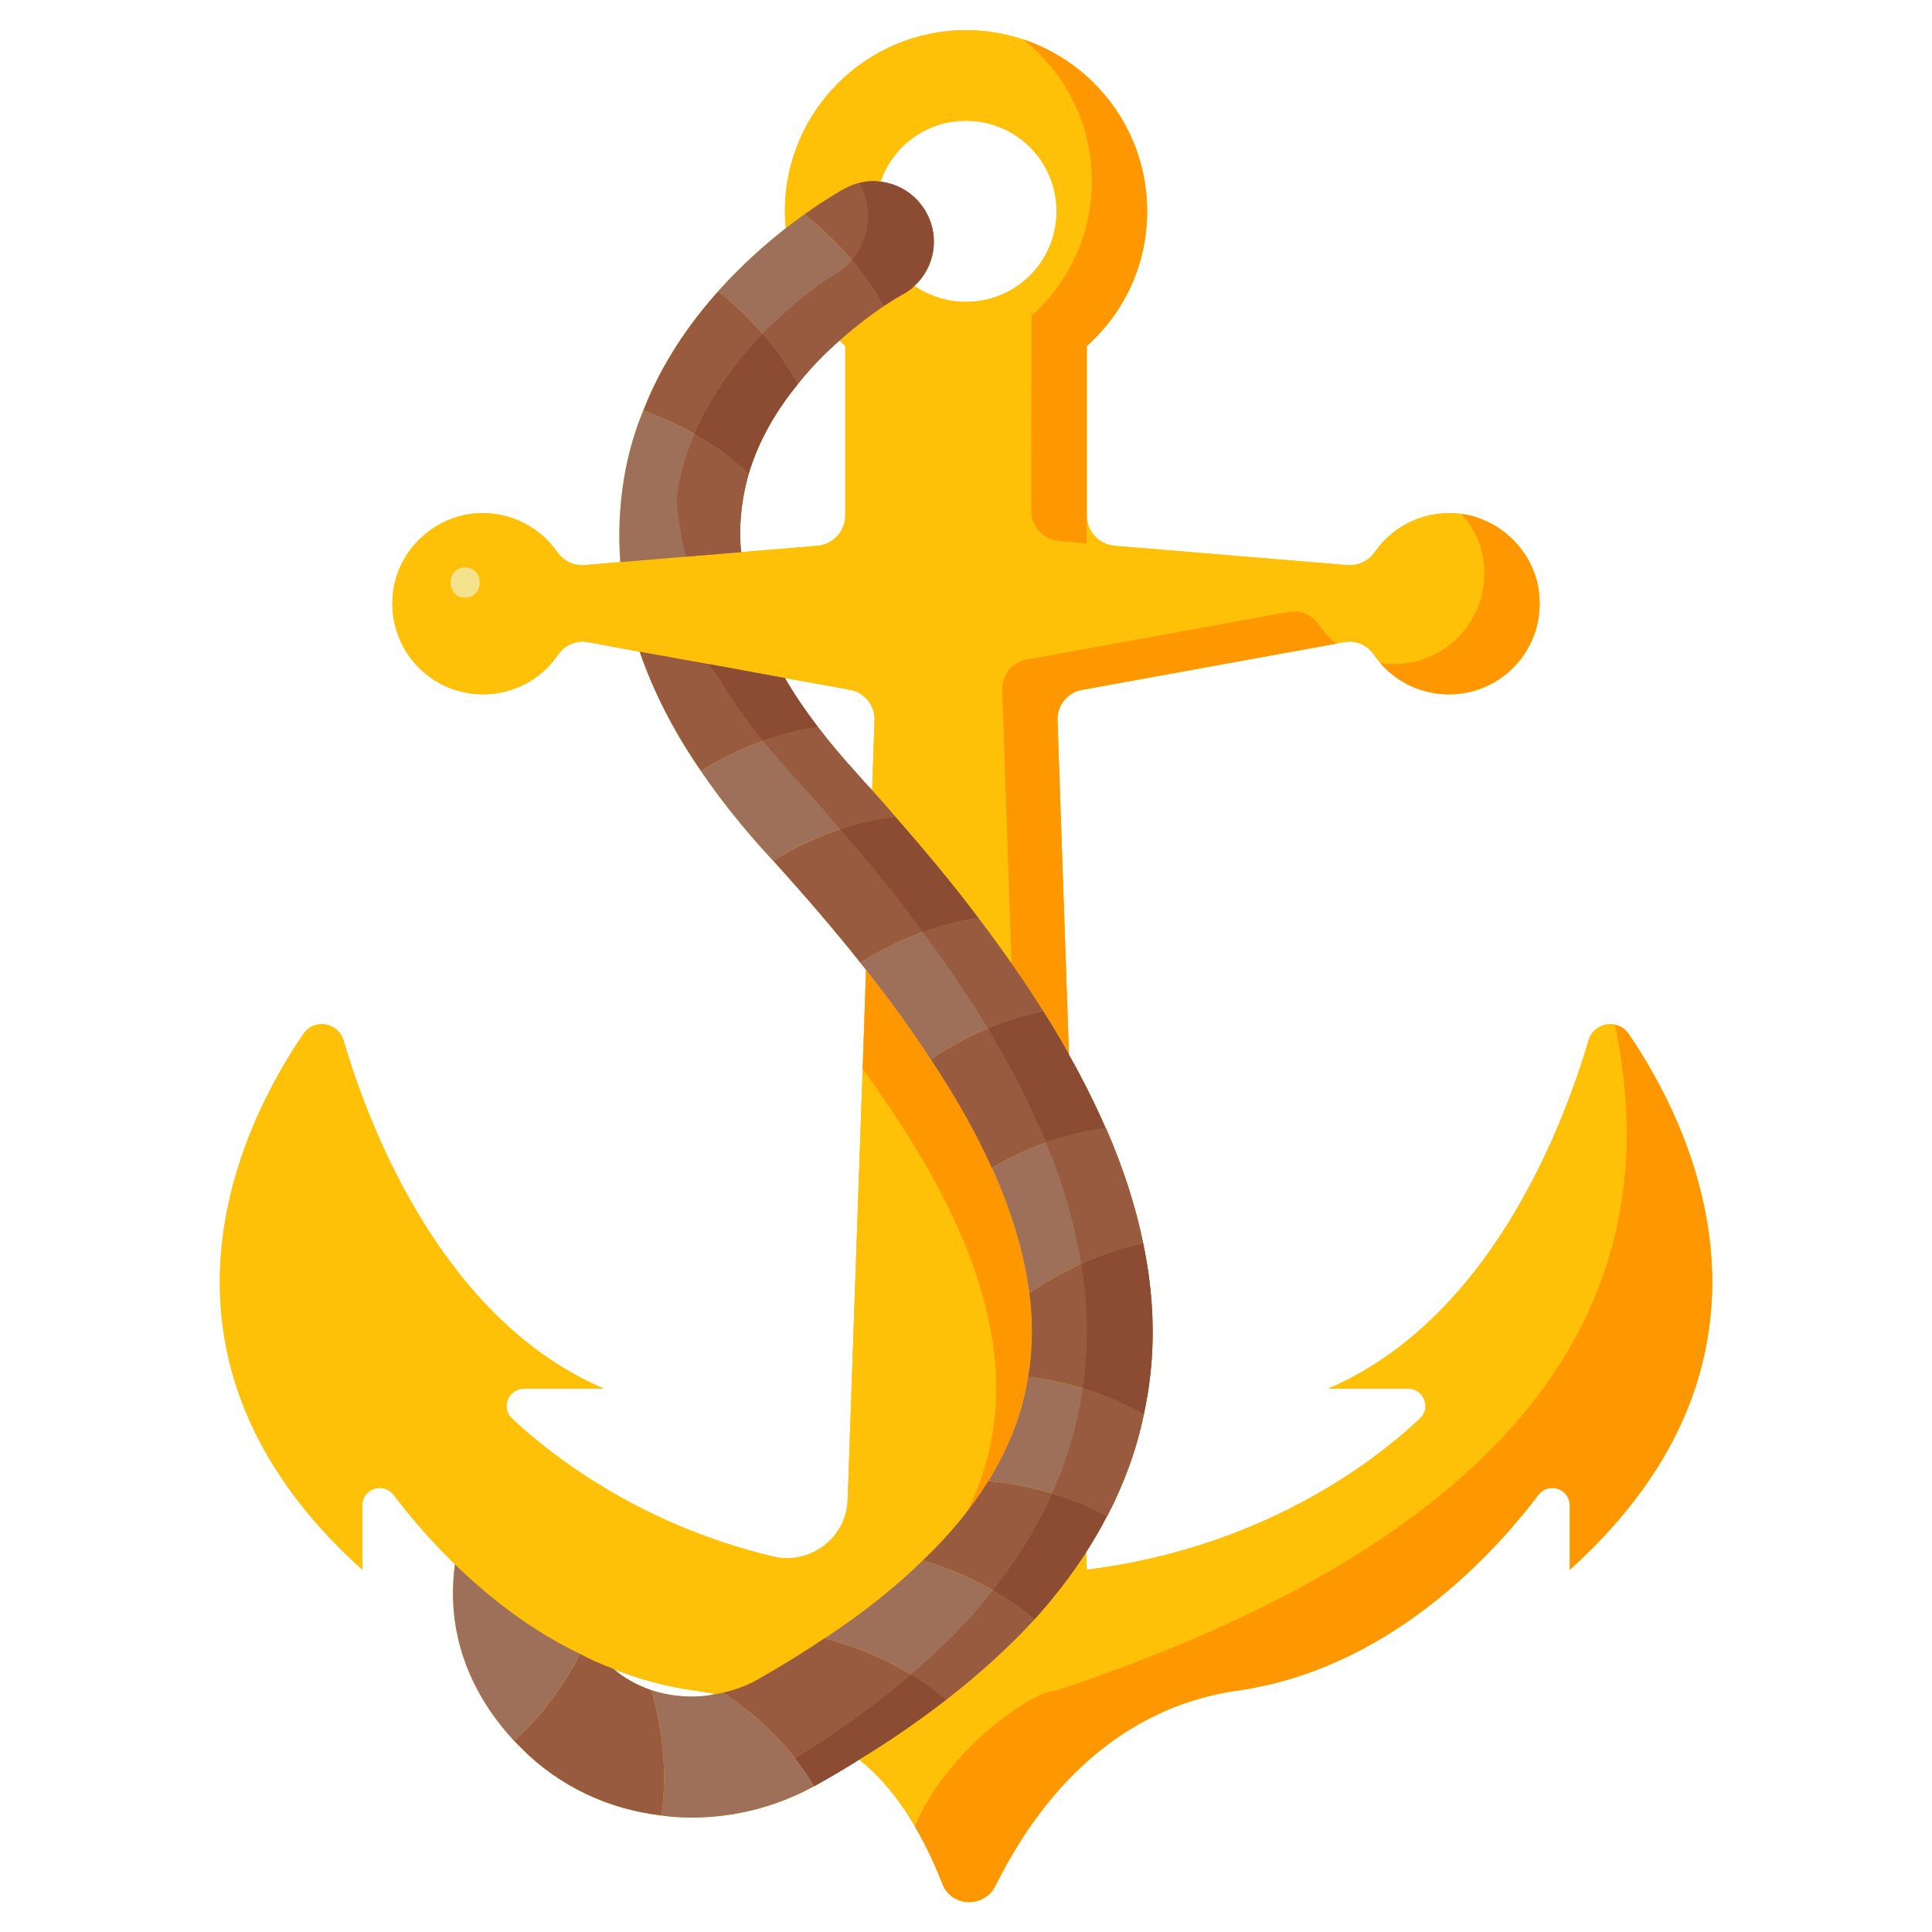 <svg id="Flat" height="512" viewBox="0 0 64 64" width="512" xmlns="http://www.w3.org/2000/svg"><path d="m53.95 34.25c-.35-.52-1.15-.39-1.33.22-.85 2.89-3.28 9.24-8.62 11.53h2.64c.52 0 .78.64.4.99-1.62 1.52-5.3 4.29-11.04 5.01l-.02-.58c.25-.4.49-.8.69-1.2h.01c.56-1.08.97-2.2 1.21-3.36.05-.23.09-.46.13-.69.26-1.6.21-3.26-.15-4.98-.25-1.23-.66-2.5-1.23-3.81h-.01c-.35-.8-.75-1.61-1.22-2.44 0-.01 0-.01 0-.01l-.38-11.07c-.02-.49.33-.93.82-1.01 1.98-.36 6.86-1.25 8.68-1.58.4-.07.78.11 1 .44.54.78 1.44 1.29 2.47 1.29 1.83 0 3.27-1.63 2.96-3.52-.21-1.23-1.22-2.23-2.45-2.44-1.23-.2-2.35.35-2.97 1.25-.2.29-.55.46-.9.43l-7.72-.64c-.52-.05-.92-.48-.92-1v-5.62c1.23-1.09 2-2.69 2-4.46 0-3.31-2.69-6-6-6s-6 2.69-6 6c0 .19.01.37.03.56-.69.54-1.47 1.23-2.24 2.09-.95 1.06-1.87 2.38-2.48 3.95-.29.7-.51 1.46-.64 2.26-.15.91-.19 1.83-.12 2.76l-1.19.1c-.35.03-.7-.14-.9-.43-.62-.9-1.74-1.45-2.97-1.25-1.23.21-2.24 1.21-2.45 2.44-.31 1.89 1.13 3.52 2.96 3.52 1.03 0 1.93-.51 2.47-1.29.22-.33.6-.51 1-.44.43.08 1.03.19 1.72.32.45 1.31 1.12 2.63 2.03 3.95.63.93 1.38 1.87 2.24 2.81.05.05.1.11.15.16 1.07 1.18 2.03 2.3 2.89 3.38.06.08.13.16.19.24l-.61 17.55c-.04 1.27-1.25 2.18-2.49 1.88-2.09-.51-3.85-1.28-5.25-2.09-1.44-.83-2.52-1.69-3.24-2.35-.05-.04-.09-.09-.14-.13-.38-.35-.12-.99.4-.99h2.64c-5.34-2.29-7.77-8.64-8.62-11.53-.18-.61-.98-.74-1.33-.22-2.02 2.96-5.92 10.66 1.95 17.75v-2.13c0-.56.7-.79 1.04-.35.5.66 1.18 1.47 2.03 2.3-.36 2.68.85 4.65 1.96 5.85.09.08.16.16.24.24 1.27 1.28 2.91 2.03 4.64 2.23.33.05.66.07 1 .07 1.38 0 2.78-.34 4.06-1.04.04-.02.07-.04.11-.06.48-.27.94-.54 1.38-.82 1.32 1.03 2.21 2.7 2.76 4.12.31.78 1.39.8 1.76.05 1.2-2.43 3.62-5.83 8.02-6.46 4.91-.7 8.35-4.36 9.96-6.48.34-.44 1.04-.21 1.04.35v2.13c7.87-7.09 3.97-14.79 1.95-17.75zm-21.95-30.25c1.66 0 3 1.34 3 3s-1.34 3-3 3c-.64 0-1.23-.2-1.71-.53.66-.6.85-1.6.4-2.42-.32-.59-.9-.96-1.52-1.03.4-1.18 1.51-2.02 2.83-2.02zm-7.39 12.55c.05-.29.11-.57.19-.85.34-1.15.95-2.14 1.63-2.98.44-.55.92-1.04 1.38-1.44.06.06.13.12.19.18v5.62c0 .52-.4.95-.92 1l-2.53.21c-.06-.59-.03-1.17.06-1.74zm1.39 5.91c.86.15 1.61.29 2.15.39.49.08.84.52.82 1.01l-.08 2.32c-.16-.17-.32-.35-.48-.53-.48-.53-.92-1.05-1.31-1.56-.42-.55-.79-1.09-1.1-1.63zm-3.08 33.74c-.46 0-.91-.07-1.34-.21-.46-.16-.89-.39-1.25-.7.83.33 1.72.58 2.67.71.24.03.47.07.69.12-.25.06-.51.08-.77.08z" fill="#ffc008"/><path d="m53.95 34.25c2.02 2.96 5.92 10.66-1.95 17.75v-2.13c0-.56-.7-.79-1.04-.35-1.61 2.12-5.05 5.78-9.96 6.48-4.4.63-6.82 4.03-8.02 6.46-.37.75-1.45.73-1.76-.05-.55-1.42-1.44-3.09-2.76-4.12 1.05-.64 2.01-1.31 2.89-1.99 1.11-.86 2.08-1.75 2.92-2.66.65-.72 1.22-1.46 1.71-2.22l.02.58c5.74-.72 9.42-3.49 11.04-5.01.38-.35.12-.99-.4-.99h-2.64c5.34-2.29 7.77-8.64 8.62-11.53.18-.61.98-.74 1.33-.22z" fill="#ffc008"/><path d="m53.95 34.25c-.115-.17-.279-.264-.453-.301 2.463 11.757-7.112 18.256-18.497 22.051-.833 0-3.739 2.082-4.69 4.511.37.633.673 1.288.91 1.899.31.78 1.39.8 1.76.05 1.2-2.43 3.62-5.83 8.02-6.46 4.91-.7 8.35-4.36 9.96-6.48.34-.44 1.04-.21 1.04.35v2.13c7.87-7.09 3.97-14.79 1.95-17.75z" fill="#ff9700"/><path d="m23.69 56.12c-.22-.05-.45-.09-.69-.12-.95-.13-1.84-.38-2.67-.71-.01 0-.01-.01-.01-.01-.38-.14-.75-.3-1.1-.49-1.65-.79-3.04-1.89-4.15-2.97-.85-.83-1.53-1.64-2.03-2.3-.34-.44-1.04-.21-1.04.35v2.13c-7.87-7.09-3.97-14.79-1.95-17.75.35-.52 1.15-.39 1.33.22.85 2.89 3.28 9.24 8.62 11.53h-1.06-1.58c-.52 0-.78.64-.4.99.05.04.09.09.14.13.72.66 1.8 1.52 3.24 2.35 1.4.81 3.16 1.58 5.25 2.09 1.24.3 2.45-.61 2.49-1.88l.61-17.55c.81 1.02 1.52 2.01 2.14 2.96.84 1.26 1.51 2.45 2.02 3.59h.01c.66 1.47 1.07 2.85 1.24 4.15.12.94.11 1.85-.03 2.72 0 .02-.01.04-.01.06-.19 1.19-.63 2.34-1.32 3.45-.56.9-1.28 1.78-2.17 2.63-.91.89-1.99 1.75-3.25 2.58h-.01c-.68.46-1.41.91-2.2 1.36-.37.21-.76.35-1.16.44-.08.02-.17.04-.25.05z" fill="#ffc008"/><path d="m34.07 45.55c0 .02-.01.04-.01.06-.19 1.19-.63 2.34-1.32 3.45-.2.33-.43.65-.68.97.41-.83.68-1.68.82-2.55 0-.02.01-.04.01-.06.14-.87.15-1.78.03-2.72-.17-1.3-.58-2.68-1.24-4.15h-.01c-.51-1.14-1.18-2.33-2.02-3.59-.33-.51-.69-1.02-1.07-1.55l.11-3.28c.81 1.02 1.52 2.01 2.14 2.96.84 1.26 1.51 2.45 2.02 3.59h.01c.66 1.47 1.07 2.85 1.24 4.15.12.94.11 1.85-.03 2.72z" fill="#ff9700"/><path d="m19.36 18.72 1.19-.1 4-.33 2.53-.21c.52-.05.92-.48.92-1v-5.62c-.06-.06-.13-.12-.19-.18.56-.5 1.08-.88 1.46-1.14.36-.24.6-.37.62-.38.15-.08.28-.17.4-.29.48.33 1.07.53 1.71.53 1.66 0 3-1.34 3-3s-1.34-3-3-3c-1.32 0-2.43.84-2.83 2.02-.08-.01-.16-.02-.24-.02-.32 0-.64.08-.94.24-.07.04-.6.33-1.34.86-.19.13-.4.29-.62.46-.02-.19-.03-.37-.03-.56 0-3.31 2.69-6 6-6s6 2.69 6 6c0 1.77-.77 3.37-2 4.46v5.62c0 .52.4.95.92 1l7.72.64c.35.03.7-.14.9-.43.62-.9 1.74-1.45 2.97-1.25 1.23.21 2.24 1.21 2.45 2.44.31 1.89-1.13 3.52-2.96 3.52-1.03 0-1.93-.51-2.47-1.29-.22-.33-.6-.51-1-.44-1.82.33-6.7 1.22-8.68 1.58-.49.08-.84.52-.82 1.01l.38 11.07c-.26-.47-.55-.95-.85-1.43-.63-1-1.35-2.03-2.15-3.09-.82-1.09-1.74-2.2-2.75-3.35-.24-.29-.5-.58-.77-.88l.08-2.32c.02-.49-.33-.93-.82-1.01-.54-.1-1.29-.24-2.15-.39h-.01c-1.53-.28-3.36-.62-4.8-.87-.69-.13-1.29-.24-1.72-.32-.4-.07-.78.11-1 .44-.54.78-1.44 1.29-2.47 1.29-1.83 0-3.27-1.63-2.96-3.52.21-1.23 1.22-2.23 2.45-2.44 1.23-.2 2.35.35 2.97 1.25.2.29.55.46.9.43z" fill="#ffc008"/><path d="m48 23c-.91 0-1.72-.4-2.27-1.03.14.02.29.03.44.03 1.83 0 3.27-1.63 2.96-3.52-.09-.54-.34-1.04-.71-1.45.03 0 .06 0 .09.01 1.23.21 2.24 1.21 2.45 2.44.31 1.89-1.13 3.52-2.96 3.52z" fill="#ff9700"/><path d="m35.03 23.86.38 11.07c-.26-.47-.55-.95-.85-1.43-.33-.52-.67-1.04-1.05-1.57l-.31-9.07c-.02-.49.33-.93.82-1.01 1.98-.36 6.86-1.25 8.68-1.58.4-.07.78.11 1 .44.16.23.35.44.57.61-1.99.36-6.53 1.19-8.42 1.53-.49.08-.84.52-.82 1.01z" fill="#ff9700"/><path d="m36 11.46v5.62c0 .03-.01.89 0 .92l-.92-.08c-.52-.05-.92-.48-.92-1l.01-6.46c1.23-1.09 2-2.69 2-4.46 0-1.9-.88-3.59-2.27-4.69 2.38.79 4.1 3.04 4.1 5.69 0 1.77-.77 3.37-2 4.46z" fill="#ff9700"/><g fill="#995b3f"><path d="m20.33 55.29c.36.31.79.54 1.25.7.31 1.09.56 2.58.33 4.15-1.73-.2-3.37-.95-4.64-2.23-.08-.08-.15-.16-.24-.24 1.02-.91 1.72-1.99 2.19-2.88.35.19.72.35 1.1.49 0 0 0 .01.01.01z"/><path d="m28.46 58.29c-.44.28-.9.55-1.38.82-.04.02-.07.04-.11.06-.83-1.41-2.01-2.43-3.02-3.1.4-.09.79-.23 1.16-.44.79-.45 1.52-.9 2.2-1.36h.01c1.09.29 2.66.88 4.03 2.03-.88.68-1.84 1.35-2.89 1.99z"/><path d="m35.98 51.42c-.49.76-1.06 1.5-1.71 2.22-1.23-1.04-2.63-1.63-3.7-1.95.89-.85 1.61-1.73 2.17-2.63 1.09.11 2.54.4 3.93 1.16-.2.4-.44.8-.69 1.2z"/><path d="m37.87 41.19c.36 1.72.41 3.38.15 4.98-.04.23-.08.46-.13.69-1.32-.77-2.72-1.11-3.83-1.25 0-.02.01-.04.01-.06.14-.87.15-1.78.03-2.72.87-.58 2.19-1.32 3.77-1.64z"/><path d="m35.41 34.94c.47.83.87 1.64 1.22 2.44-1.49.17-2.79.74-3.77 1.3h-.01c-.51-1.14-1.18-2.33-2.02-3.59.87-.58 2.18-1.28 3.73-1.59.3.48.59.96.85 1.43z"/><path d="m29.66 27.06c1.01 1.15 1.93 2.26 2.75 3.35-1.59.22-2.95.88-3.91 1.48-.86-1.08-1.82-2.2-2.89-3.38 1.01-.61 2.42-1.27 4.05-1.45z"/><path d="m26 22.46c.31.54.68 1.08 1.1 1.63-1.56.21-2.91.85-3.88 1.45-.91-1.32-1.58-2.64-2.03-3.95 1.44.25 3.27.59 4.8.87z"/><path d="m26.43 12.72c-.68.84-1.29 1.83-1.63 2.98-1.11-1.07-2.41-1.71-3.49-2.1.61-1.57 1.53-2.89 2.48-3.95.87.69 1.9 1.72 2.64 3.07z"/><path d="m29.27 10.14c-.73-1.34-1.76-2.35-2.62-3.04.74-.53 1.27-.82 1.34-.86.3-.16.62-.24.94-.24.08 0 .16.01.24.02.62.07 1.2.44 1.52 1.03.45.82.26 1.82-.4 2.42-.12.12-.25.21-.4.29-.02.01-.26.14-.62.38z"/></g><path d="m27.81 11.28c-.46.4-.94.89-1.38 1.44-.74-1.35-1.77-2.38-2.64-3.07.77-.86 1.55-1.55 2.24-2.09.22-.17.43-.33.62-.46.86.69 1.89 1.7 2.62 3.04-.38.26-.9.64-1.46 1.14z" fill="#9e7059"/><path d="m20.67 15.86c.13-.8.35-1.56.64-2.26 1.08.39 2.38 1.03 3.49 2.1-.08.28-.14.56-.19.85-.09.57-.12 1.15-.06 1.74l-4 .33c-.07-.93-.03-1.85.12-2.76z" fill="#9e7059"/><path d="m28.41 25.65c.16.18.32.36.48.53.27.3.53.59.77.88-1.63.18-3.04.84-4.05 1.45-.05-.05-.1-.11-.15-.16-.86-.94-1.61-1.88-2.24-2.81.97-.6 2.32-1.24 3.88-1.45.39.51.83 1.03 1.31 1.56z" fill="#9e7059"/><path d="m32.41 30.41c.8 1.06 1.52 2.09 2.15 3.09-1.55.31-2.86 1.01-3.73 1.59-.62-.95-1.33-1.94-2.14-2.96-.06-.08-.13-.16-.19-.24.96-.6 2.32-1.26 3.91-1.48z" fill="#9e7059"/><path d="m36.64 37.38c.57 1.31.98 2.58 1.23 3.81-1.58.32-2.9 1.06-3.77 1.64-.17-1.3-.58-2.68-1.24-4.15.98-.56 2.28-1.13 3.77-1.3z" fill="#9e7059"/><path d="m37.89 46.86c-.24 1.16-.65 2.28-1.21 3.36h-.01c-1.39-.76-2.84-1.05-3.93-1.16.69-1.11 1.13-2.26 1.32-3.45 1.11.14 2.51.48 3.83 1.25z" fill="#9e7059"/><path d="m34.27 53.64c-.84.91-1.81 1.8-2.92 2.66-1.37-1.15-2.94-1.74-4.03-2.03 1.26-.83 2.34-1.69 3.25-2.58 1.07.32 2.47.91 3.7 1.95z" fill="#9e7059"/><path d="m21.91 60.14c.23-1.57-.02-3.06-.33-4.15.43.14.88.21 1.34.21.26 0 .52-.02.77-.08h.01c.08-.01.17-.03.25-.05 1.01.67 2.19 1.69 3.02 3.1-1.28.7-2.68 1.04-4.06 1.04-.34 0-.67-.02-1-.07z" fill="#9e7059"/><path d="m19.22 54.79c-.47.89-1.17 1.97-2.19 2.88-1.11-1.2-2.32-3.17-1.96-5.85 1.11 1.08 2.5 2.18 4.15 2.97z" fill="#9e7059"/><path d="m31.35 56.3c-.88.68-1.84 1.35-2.89 1.99-.44.28-.9.55-1.38.82-.04.02-.07.04-.11.06-.19-.33-.4-.63-.63-.92 1.03-.63 1.97-1.28 2.83-1.95.35-.27.69-.55 1.01-.83.39.23.79.51 1.17.83z" fill="#8c4c33"/><path d="m36.67 50.22c-.2.4-.44.8-.69 1.2-.49.76-1.06 1.5-1.71 2.22-.45-.38-.91-.69-1.38-.96.33-.41.63-.83.91-1.26.25-.4.49-.8.69-1.2h.01c.13-.24.25-.49.35-.74.6.17 1.21.41 1.82.74z" fill="#8c4c33"/><path d="m38.02 46.17c-.04.23-.08.46-.13.69-.67-.39-1.36-.67-2.02-.87.19-1.33.18-2.71-.05-4.12.61-.28 1.3-.53 2.05-.68.36 1.72.41 3.38.15 4.98z" fill="#8c4c33"/><path d="m36.63 37.38c-.71.08-1.37.25-1.98.47-.06-.16-.12-.31-.19-.47h-.01c-.35-.8-.75-1.61-1.22-2.44 0-.01 0-.01 0-.01-.16-.28-.33-.57-.5-.86.55-.24 1.17-.44 1.83-.57.3.48.59.96.85 1.43v.01c.47.83.87 1.64 1.22 2.44z" fill="#8c4c33"/><path d="m32.41 30.41c-.66.09-1.27.26-1.84.47-.1-.16-.22-.31-.34-.47-.72-.96-1.52-1.94-2.4-2.94.57-.19 1.18-.34 1.83-.41 1.01 1.15 1.93 2.26 2.75 3.35z" fill="#8c4c33"/><path d="m27.1 24.09c-.65.09-1.26.25-1.82.45-.13-.15-.25-.3-.36-.45-.42-.55-.79-1.09-1.1-1.63l-.34-.46c.85.15 1.72.32 2.51.46h.01c.31.54.68 1.08 1.1 1.63z" fill="#8c4c33"/><path d="m26.43 12.72c-.68.84-1.29 1.83-1.63 2.98-.56-.54-1.18-.98-1.79-1.32.33-.79.77-1.5 1.24-2.13.32-.43.67-.84 1.01-1.19.43.48.83 1.04 1.17 1.66z" fill="#8c4c33"/><path d="m30.29 9.47c-.12.12-.25.21-.4.29-.02.01-.26.14-.62.38-.31-.57-.67-1.07-1.05-1.52.57-.65.71-1.65.29-2.49-.01-.02-.02-.05-.04-.07.15-.04.31-.06.46-.06.08 0 .16.01.24.02.62.07 1.2.44 1.52 1.03.45.82.26 1.82-.4 2.42z" fill="#8c4c33"/><path d="m29.27 10.14c-.38.26-.9.64-1.46 1.14-.46.4-.94.89-1.38 1.44-.34-.62-.74-1.18-1.17-1.66.13-.13.25-.25.37-.36.56-.54 1.08-.95 1.46-1.23.36-.26.6-.4.62-.41.15-.09.28-.19.4-.32.04-.04.08-.08.11-.12.38.45.74.95 1.05 1.52z" fill="#995b3f"/><path d="m24.61 16.55c-.09.57-.12 1.15-.06 1.74l-1.84.15c-.17-.83-.33-1.71-.28-2.05.05-.32.11-.62.19-.92.1-.38.23-.74.39-1.09.61.34 1.23.78 1.79 1.32-.08.28-.14.56-.19.85z" fill="#995b3f"/><path d="m29.66 27.06c-.65.07-1.26.22-1.83.41-.11-.14-.23-.27-.35-.41-.24-.29-.5-.58-.77-.88-.16-.17-.32-.35-.48-.53-.34-.38-.66-.75-.95-1.11.56-.2 1.17-.36 1.82-.45.39.51.83 1.03 1.31 1.56.16.18.32.36.48.53.27.3.53.59.77.88z" fill="#995b3f"/><path d="m34.56 33.5c-.66.13-1.28.33-1.83.57-.11-.19-.23-.38-.35-.57-.54-.85-1.14-1.72-1.81-2.62.57-.21 1.18-.38 1.84-.47.8 1.06 1.52 2.09 2.15 3.09z" fill="#995b3f"/><path d="m37.87 41.19c-.75.15-1.44.4-2.05.68-.04-.23-.08-.45-.13-.68-.22-1.08-.56-2.2-1.04-3.34.61-.22 1.27-.39 1.98-.47h.01c.57 1.31.98 2.58 1.23 3.81z" fill="#995b3f"/><path d="m37.89 46.86c-.24 1.16-.65 2.28-1.21 3.36h-.01c-.61-.33-1.22-.57-1.82-.74.39-.85.67-1.72.86-2.62.05-.23.09-.46.13-.69.01-.06.02-.12.03-.18.66.2 1.35.48 2.02.87z" fill="#995b3f"/><path d="m34.27 53.64c-.84.91-1.81 1.8-2.92 2.66-.38-.32-.78-.6-1.17-.83.7-.6 1.34-1.21 1.91-1.83.28-.32.55-.63.8-.96.47.27.93.58 1.38.96z" fill="#995b3f"/><path d="m15.407 18.796c-.643 0-.645 1 0 1 .644 0 .645-1 0-1z" fill="#f4e38c"/></svg>